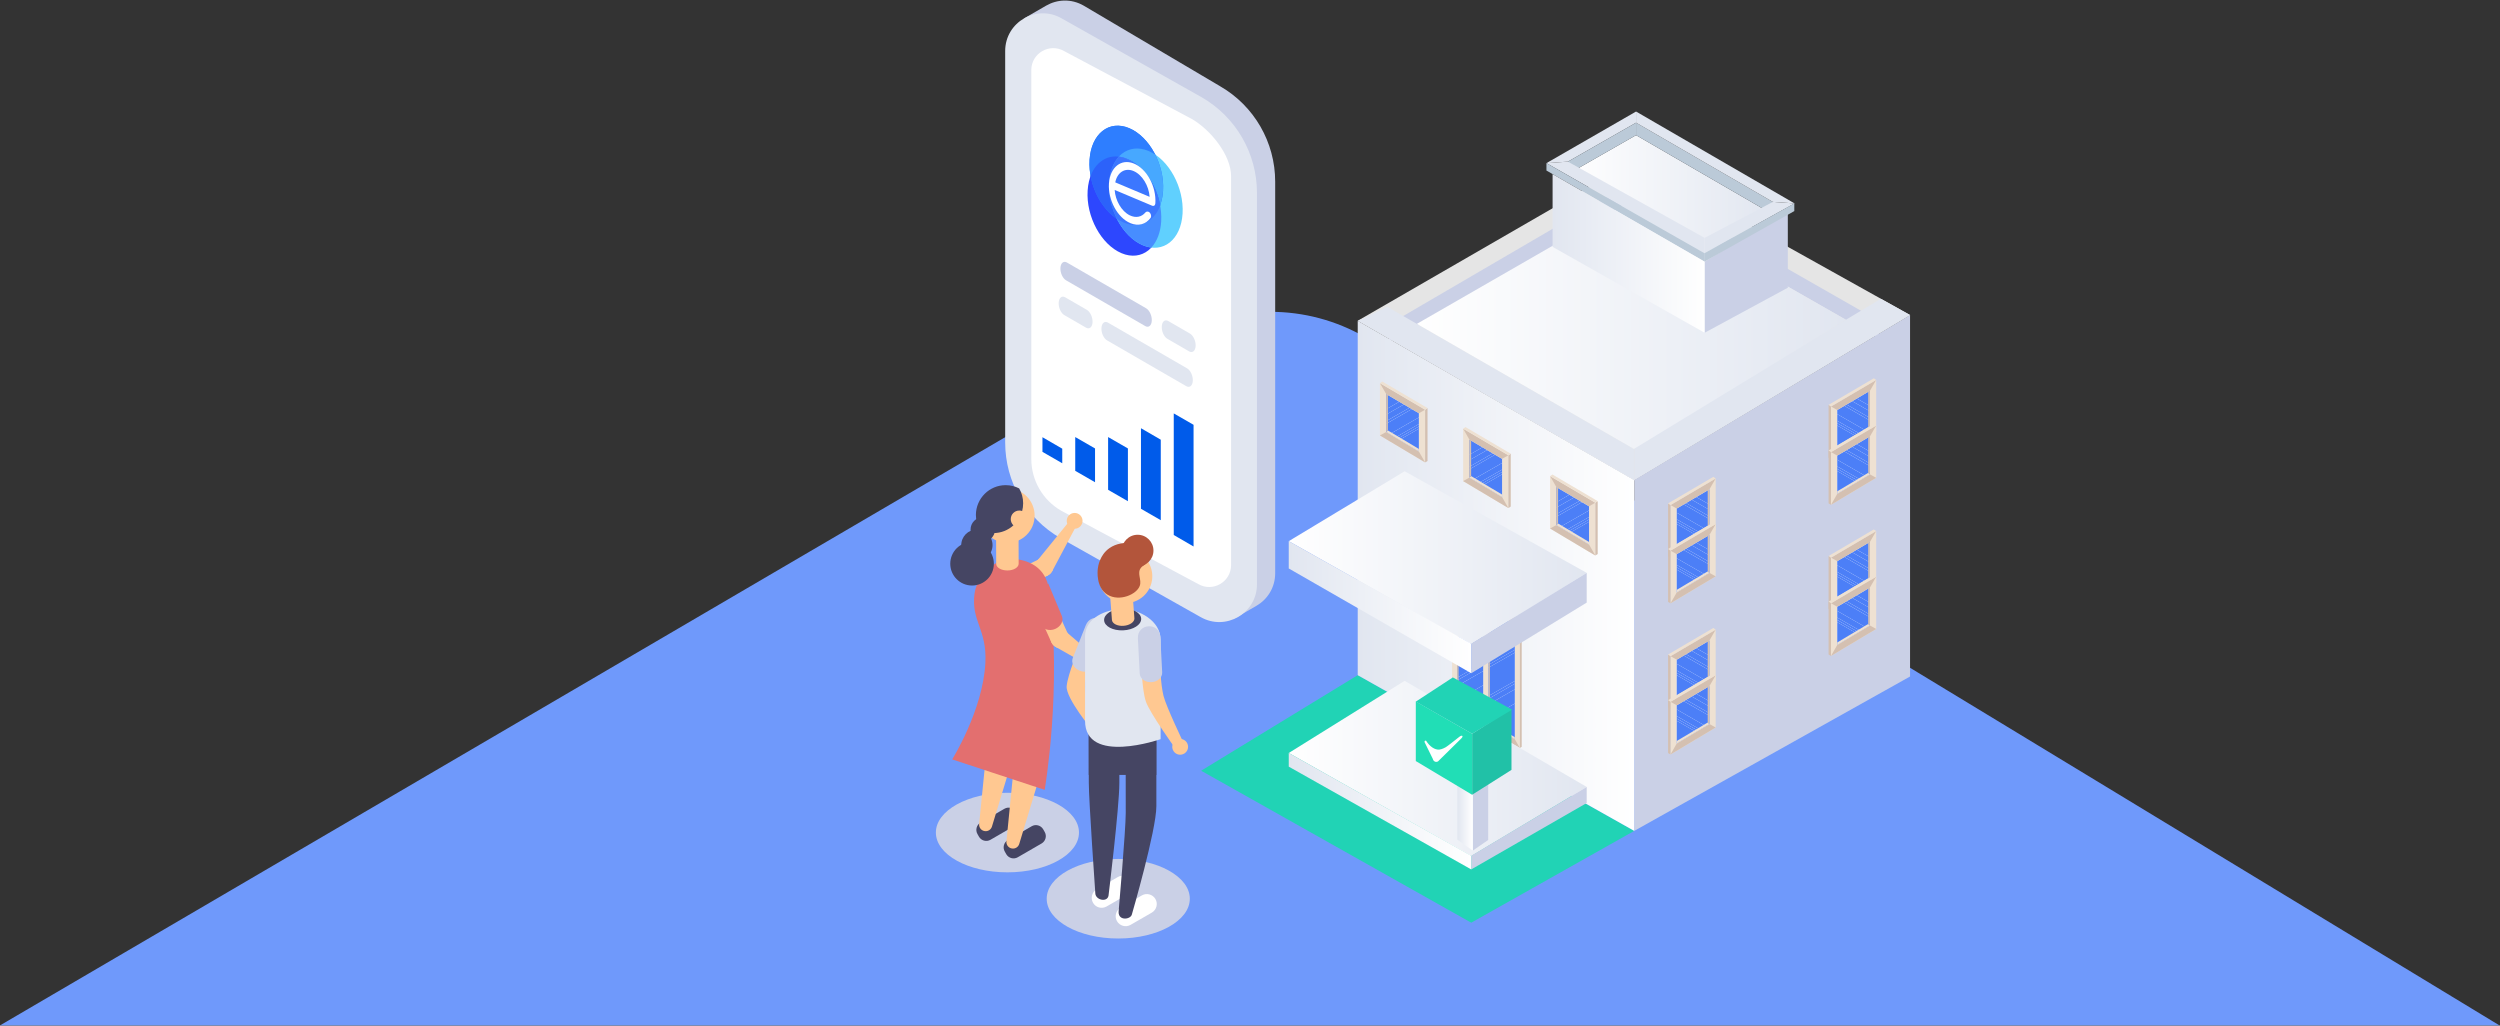 <?xml version="1.0" encoding="UTF-8"?>
<svg width="3164px" height="1298px" viewBox="0 0 3164 1298" version="1.1" xmlns="http://www.w3.org/2000/svg" xmlns:xlink="http://www.w3.org/1999/xlink">
    <rect x="0" y="0" width="3164" height="1298" fill="#333333" stroke="none"/>
    <!-- Generator: Sketch 51.3 (57544) - http://www.bohemiancoding.com/sketch -->
    <title>homepage-closing</title>
    <desc>Created with Sketch.</desc>
    <defs>
        <linearGradient x1="0.005%" y1="49.998%" x2="99.991%" y2="49.998%" id="linearGradient-1">
            <stop stop-color="#E1E6F0" offset="0%"></stop>
            <stop stop-color="#FFFFFF" offset="100%"></stop>
        </linearGradient>
        <linearGradient x1="0.003%" y1="49.996%" x2="99.995%" y2="49.996%" id="linearGradient-2">
            <stop stop-color="#FFFFFF" offset="6.3e-05%"></stop>
            <stop stop-color="#E1E6F0" offset="100%"></stop>
        </linearGradient>
        <linearGradient x1="-0.002%" y1="49.99%" x2="100.003%" y2="49.99%" id="linearGradient-3">
            <stop stop-color="#FFFFFF" offset="6.3e-05%"></stop>
            <stop stop-color="#E1E6F0" offset="100%"></stop>
        </linearGradient>
        <linearGradient x1="-0.004%" y1="49.988%" x2="99.978%" y2="49.988%" id="linearGradient-4">
            <stop stop-color="#E1E6F0" offset="0%"></stop>
            <stop stop-color="#FFFFFF" offset="100%"></stop>
        </linearGradient>
        <linearGradient x1="-0.002%" y1="49.998%" x2="100.003%" y2="49.998%" id="linearGradient-5">
            <stop stop-color="#FFFFFF" offset="6.3e-05%"></stop>
            <stop stop-color="#E1E6F0" offset="100%"></stop>
        </linearGradient>
        <linearGradient x1="-0.004%" y1="50.006%" x2="99.978%" y2="50.006%" id="linearGradient-6">
            <stop stop-color="#E1E6F0" offset="0%"></stop>
            <stop stop-color="#FFFFFF" offset="100%"></stop>
        </linearGradient>
        <linearGradient x1="-0.004%" y1="50.004%" x2="99.997%" y2="50.004%" id="linearGradient-7">
            <stop stop-color="#FFFFFF" offset="6.3e-05%"></stop>
            <stop stop-color="#E1E6F0" offset="100%"></stop>
        </linearGradient>
        <linearGradient x1="0.007%" y1="49.994%" x2="100.019%" y2="49.994%" id="linearGradient-8">
            <stop stop-color="#E1E6F0" offset="0%"></stop>
            <stop stop-color="#FFFFFF" offset="100%"></stop>
        </linearGradient>
        <linearGradient x1="0%" y1="50.021%" x2="100.11%" y2="50.021%" id="linearGradient-9">
            <stop stop-color="#E1E6F0" offset="0%"></stop>
            <stop stop-color="#FFFFFF" offset="100%"></stop>
        </linearGradient>
    </defs>
    <g id="Assets" stroke="none" stroke-width="1" fill="none" fill-rule="evenodd">
        <g id="Artboard" transform="translate(-1, 0)" fill-rule="nonzero">
            <g id="homepage-closing">
                <g>
                    <g id="Group">
                        <path d="M3164.27,1297.721 L1728.707,426.718 C1654.677,383.952 1563.481,383.952 1489.451,426.718 L0.996,1297.766 L3164.27,1297.721 Z" id="Shape" fill="#6F99FB"></path>
                        <g transform="translate(1272.626, 0)" id="Shape">
                            <g>
                                <path d="M323.606,160.217 C311.601,139.36 294.12,121.558 272.532,109.129 L99.936,7.163 C84.034,-2.001 66.238,-0.843 52.337,7.163 L24.431,23.279 L290.54,179.283 L290.54,782.861 L318.446,766.745 C332.346,758.739 342.245,743.781 342.245,725.453 L342.245,229.95 C342.245,204.985 335.611,181.074 323.606,160.217 Z" fill="#CAD0E6"></path>
                                <path d="M72.029,23.279 L249.47,123.244 C292.646,148.209 319.183,194.241 319.183,244.065 L319.183,739.568 C319.183,776.225 279.483,799.188 247.68,780.86 L70.239,680.895 C27.064,655.931 0.527,609.899 0.527,560.074 L0.527,64.571 C0.527,27.914 40.227,4.951 72.029,23.279 Z" fill="#E1E6F0"></path>
                                <path d="M75.189,64.677 L236.834,150.631 C260.211,164.114 286.433,196.031 286.433,222.997 L286.433,715.13 C286.433,736.513 263.265,749.891 244.837,739.147 L71.398,646.345 C48.02,632.862 33.593,607.897 33.593,580.826 L33.593,88.693 C33.593,67.31 56.76,54.038 75.189,64.677 Z" fill="#FFFFFF"></path>
                            </g>
                            <g transform="translate(47.388, 330.757)">
                                <g transform="translate(0, 191.713)" fill="#005BEA">
                                    <polygon points="166.489 154.634 166.489 0.737 191.552 15.168 191.552 169.17"></polygon>
                                    <polygon points="124.998 121.453 124.998 19.487 150.061 34.024 150.061 135.884"></polygon>
                                    <polygon points="83.402 97.436 83.402 30.653 108.465 45.084 108.465 111.867"></polygon>
                                    <polygon points="41.807 73.42 41.807 30.653 66.869 45.084 66.869 87.851"></polygon>
                                    <polygon points="0.316 49.403 0.316 30.864 25.379 45.4 25.379 63.834"></polygon>
                                </g>
                                <path d="M23.062,8.322 C23.378,2.107 27.064,-0.948 31.276,1.475 L131.527,59.41 C135.74,61.833 139.004,68.89 138.688,75.105 C138.372,81.32 134.687,84.375 130.474,81.952 L30.223,24.017 C25.905,21.594 22.746,14.536 23.062,8.322 Z" fill="#CAD0E6"></path>
                                <path d="M74.978,84.375 C75.294,78.16 78.98,75.105 83.192,77.528 L183.443,135.463 C187.656,137.886 190.92,144.943 190.604,151.158 C190.288,157.373 186.602,160.428 182.39,158.005 L82.139,100.07 C77.821,97.647 74.662,90.589 74.978,84.375 Z" fill="#E1E6F0"></path>
                                <path d="M151.325,82.373 C151.641,76.158 155.327,73.104 159.539,75.526 L187.024,91.432 C191.236,93.855 194.5,100.912 194.185,107.127 C193.869,113.342 190.183,116.397 185.971,113.974 L158.486,98.068 C154.168,95.646 151.009,88.588 151.325,82.373 Z" fill="#E1E6F0"></path>
                                <path d="M20.851,52.352 C21.167,46.137 24.852,43.083 29.064,45.505 L56.549,61.411 C60.762,63.834 64.026,70.891 63.71,77.106 C63.394,83.321 59.709,86.376 55.496,83.953 L28.011,68.047 C23.694,65.625 20.535,58.567 20.851,52.352 Z" fill="#E1E6F0"></path>
                            </g>
                        </g>
                        <g transform="translate(1185.222, 613.059)">
                            <ellipse id="Oval" fill="#CAD0E6" cx="90.774" cy="440.623" rx="90.563" ry="50.351"></ellipse>
                            <g transform="translate(93.722, 88.483)" fill="#FFC891">
                                <rect id="Rectangle-path" transform="translate(24.63, 25.295) rotate(64.042) translate(-24.63, -25.295) " x="12.889" y="4.544" width="23.483" height="41.502"></rect>
                                <ellipse id="Oval" transform="translate(43.17, 16.065) rotate(-25.958) translate(-43.17, -16.065) " cx="43.17" cy="16.065" rx="11.689" ry="11.692"></ellipse>
                            </g>
                            <g transform="translate(120.049, 35.814)" fill="#FFC891">
                                <polygon id="Shape" points="7.793 61.517 27.274 74.262 61.499 9.796 53.917 4.845"></polygon>
                                <ellipse id="Oval" transform="translate(16.853, 68.861) rotate(-56.928) translate(-16.853, -68.861) " cx="16.853" cy="68.861" rx="11.689" ry="11.693"></ellipse>
                                <ellipse id="Oval" transform="translate(55.794, 10.305) rotate(-1.579) translate(-55.794, -10.305) " cx="55.794" cy="10.305" rx="10.004" ry="10.007"></ellipse>
                            </g>
                            <rect id="Rectangle-path" fill="#454563" transform="translate(103.367, 264.888) rotate(-180) translate(-103.367, -264.888) " x="68.668" y="225.44" width="69.397" height="78.897"></rect>
                            <path d="M67.185,119.452 L108.255,102.176 C114.152,99.648 121.418,103.546 124.472,110.814 C127.526,118.082 125.209,125.983 119.312,128.405 L78.242,145.68 L67.185,119.452 Z" id="Shape" fill="#00067D"></path>
                            <g transform="translate(50.547, 213.833)">
                                <path d="M18.744,235.954 L48.967,218.468 C54.022,215.519 55.812,208.988 52.864,203.932 L50.968,200.561 C48.02,195.505 41.491,193.714 36.436,196.663 L6.213,214.149 C1.158,217.099 -0.632,223.629 2.317,228.686 L4.212,232.056 C7.161,237.113 13.69,238.903 18.744,235.954 Z" id="Shape" fill="#454563"></path>
                                <g transform="translate(14.743, 0)" fill="#FFC891">
                                    <rect id="Rectangle-path" transform="translate(20.205, 52.74) rotate(-180) translate(-20.205, -52.74) " x="0.828" y="0.335" width="38.753" height="104.81"></rect>
                                    <ellipse id="Oval" cx="20.219" cy="105.126" rx="19.376" ry="19.382"></ellipse>
                                </g>
                                <g transform="translate(4.212, 82.163)" fill="#FFC891">
                                    <path d="M49.389,28.441 L11.478,21.173 L0.211,133.777 C-0.211,138.096 2.738,141.994 6.95,142.731 C11.162,143.574 15.164,141.046 16.428,137.043 L49.389,28.441 Z" id="Shape"></path>
                                    <ellipse id="Oval" transform="translate(30.784, 22.976) rotate(-79.199) translate(-30.784, -22.976) " cx="30.784" cy="22.976" rx="19.377" ry="19.382"></ellipse>
                                </g>
                            </g>
                            <g transform="translate(85.298, 235.954)">
                                <path d="M18.534,235.954 L48.757,218.468 C53.811,215.519 55.602,208.988 52.653,203.932 L50.758,200.561 C47.809,195.505 41.28,193.714 36.225,196.663 L6.002,214.149 C0.948,217.099 -0.842,223.629 2.106,228.686 L4.002,232.056 C6.95,237.113 13.479,238.903 18.534,235.954 Z" id="Shape" fill="#454563"></path>
                                <g transform="translate(14.743, 0)" fill="#FFC891">
                                    <rect id="Rectangle-path" transform="translate(19.981, 52.648) rotate(-180) translate(-19.981, -52.648) " x="0.604" y="0.244" width="38.753" height="104.81"></rect>
                                    <ellipse id="Oval" cx="20.008" cy="105.021" rx="19.376" ry="19.382"></ellipse>
                                </g>
                                <g transform="translate(4.159, 82.163)" fill="#FFC891">
                                    <path d="M49.126,28.336 L11.216,21.067 L0.053,133.672 C-0.368,137.991 2.58,141.888 6.793,142.626 C11.005,143.468 15.007,140.94 16.27,136.938 L49.126,28.336 Z" id="Shape"></path>
                                    <ellipse id="Oval" transform="translate(30.562, 22.909) rotate(-79.199) translate(-30.562, -22.909) " cx="30.562" cy="22.909" rx="19.377" ry="19.382"></ellipse>
                                </g>
                            </g>
                            <ellipse id="Oval" fill="#FFC891" cx="90.774" cy="39.501" rx="34.435" ry="34.445"></ellipse>
                            <path d="M143.427,133.145 C139.425,104.178 115.837,94.382 95.197,94.382 C74.557,94.382 52.337,115.028 49.178,138.096 C44.439,172.857 65.079,183.075 62.868,225.842 C59.814,285.778 20.851,348.032 20.851,348.032 L137.951,386.585 C137.951,386.48 160.381,256.073 143.427,133.145 Z" id="Shape" fill="#E36F6F"></path>
                            <path d="M104.885,67.837 L104.99,100.386 C104.99,105.021 98.672,108.918 90.774,108.918 C82.876,108.918 76.558,105.231 76.558,100.491 L76.452,67.942 L104.885,67.837 Z" id="Shape" fill="#FFC891"></path>
                            <g transform="translate(128.474, 151.685)" fill="#FFC891">
                                <rect id="Rectangle-path" transform="translate(20.127, 24.57) rotate(155.626) translate(-20.127, -24.57) " x="8.385" y="3.818" width="23.484" height="41.504"></rect>
                                <ellipse id="Oval" transform="translate(28.752, 43.544) rotate(-24.374) translate(-28.752, -43.544) " cx="28.752" cy="43.544" rx="11.689" ry="11.693"></ellipse>
                            </g>
                            <g transform="translate(140.057, 178.019)" fill="#FFC891">
                                <polygon id="Shape" points="24.747 8.216 11.478 27.493 74.873 63.413 80.033 55.934"></polygon>
                                <ellipse id="Oval" transform="translate(17.113, 17.209) rotate(-55.347) translate(-17.113, -17.209) " cx="17.113" cy="17.209" rx="11.689" ry="11.692"></ellipse>
                                <ellipse id="Oval" cx="74.451" cy="57.724" rx="10.004" ry="10.007"></ellipse>
                            </g>
                            <path d="M142.585,125.667 L159.749,166.748 C162.171,172.647 158.38,179.915 151.114,182.97 C143.848,186.024 135.95,183.602 133.528,177.703 L116.363,136.622 L142.585,125.667 Z" id="Shape" fill="#E36F6F"></path>
                            <g transform="translate(17.902, 0)" fill="#454563">
                                <path d="M70.66,0.948 C76.768,0.948 82.56,2.423 87.72,5.056 C90.985,10.639 92.775,17.065 92.775,23.911 C92.775,27.282 92.353,30.548 91.511,33.708 C90.353,33.286 89.194,33.076 87.931,33.076 C81.928,33.076 77.084,37.921 77.084,43.925 C77.084,46.98 78.348,49.824 80.454,51.826 C73.714,57.935 64.869,61.622 55.075,61.622 C48.967,61.622 43.176,60.147 38.016,57.514 C34.751,51.931 32.961,45.505 32.961,38.659 C33.066,17.802 49.915,0.948 70.66,0.948 Z" id="Shape"></path>
                                <ellipse id="Oval" cx="41.701" cy="57.092" rx="15.48" ry="15.484"></ellipse>
                                <ellipse id="Oval" cx="34.224" cy="76.896" rx="19.798" ry="19.803"></ellipse>
                                <ellipse id="Oval" cx="28.117" cy="100.386" rx="27.59" ry="27.598"></ellipse>
                            </g>
                        </g>
                    </g>
                    <g id="Group" transform="translate(1325.279, 676.261)">
                        <g transform="translate(0, 13.694)">
                            <g transform="translate(25.273, 91.643)">
                                <ellipse id="Oval" fill="#FFC891" transform="translate(40.672, 141.343) rotate(-69.249) translate(-40.672, -141.343) " cx="40.672" cy="141.343" rx="10.004" ry="10.007"></ellipse>
                                <path d="M16.322,37.5 C16.322,37.5 1.896,71.208 0.421,86.692 C-1.053,102.071 33.593,143.468 33.593,143.468 L43.491,135.357 C43.491,135.357 25.273,106.179 23.694,89.536 C22.325,75.105 37.805,46.137 37.805,46.137 L16.322,37.5 Z" id="Shape" fill="#FFC891"></path>
                                <path d="M50.968,20.33 L34.54,61.727 C32.224,67.731 24.326,70.154 17.06,67.31 C9.793,64.466 5.792,57.198 8.109,51.299 L24.536,9.902 C31.697,-8.322 58.445,2.001 50.968,20.33 Z" id="Shape" fill="#CAD0E6"></path>
                            </g>
                            <ellipse id="Oval" fill="#CAD0E6" cx="90.985" cy="447.47" rx="90.563" ry="50.351"></ellipse>
                            <path d="M106.57,480.545 L133.423,465.061 C139.425,461.585 141.531,453.895 138.056,447.891 C134.581,441.887 126.894,439.78 120.891,443.256 L94.038,458.741 C88.036,462.217 85.93,469.906 89.405,475.911 C92.88,481.915 100.567,484.021 106.57,480.545 Z" id="Shape" fill="#FFFFFF"></path>
                            <path d="M76.242,457.266 L103.095,441.781 C109.097,438.305 111.203,430.616 107.728,424.612 C104.253,418.607 96.566,416.501 90.563,419.977 L63.71,435.461 C57.708,438.937 55.602,446.627 59.077,452.631 C62.552,458.741 70.239,460.742 76.242,457.266 Z" id="Shape" fill="#FFFFFF"></path>
                            <g transform="translate(52.653, 211.726)" fill="#454563">
                                <rect id="Rectangle-path" transform="translate(43.761, 39.615) rotate(-180) translate(-43.761, -39.615) " x="1.007" y="0.166" width="85.509" height="78.897"></rect>
                                <path d="M47.704,24.122 C47.704,24.122 47.809,105.231 47.809,127.141 C47.809,149.051 38.753,252.492 38.753,252.492 C38.647,264.079 53.706,262.077 55.496,255.862 C55.496,255.862 86.562,149.157 86.562,118.609 C86.562,88.061 86.562,24.122 86.562,24.122 L47.704,24.122 Z" id="Shape"></path>
                                <path d="M0.948,24.122 C0.948,24.122 1.053,67.205 1.053,89.115 C1.053,111.025 9.267,228.475 9.267,228.475 C9.267,237.534 24.431,240.799 26.011,231.846 C26.011,231.846 39.7,120.084 39.7,89.536 C39.7,58.988 39.7,24.122 39.7,24.122 L0.948,24.122 Z" id="Shape"></path>
                            </g>
                            <ellipse id="Oval" fill="#FFC891" transform="translate(100.062, 39.352) rotate(-81.692) translate(-100.062, -39.352) " cx="100.062" cy="39.352" rx="34.014" ry="34.024"></ellipse>
                            <path d="M144.585,245.539 C144.585,245.539 144.585,143.784 144.585,119.662 C144.585,95.54 116.995,80.898 96.355,80.898 C75.715,80.898 48.967,92.064 48.967,115.344 C48.967,138.623 48.967,165.8 48.967,222.26 C48.967,278.721 144.585,245.539 144.585,245.539 Z" id="Shape" fill="#E1E6F0"></path>
                            <ellipse id="Oval" fill="#454563" transform="translate(96.54, 94.032) rotate(-2.388) translate(-96.54, -94.032) " cx="96.54" cy="94.032" rx="23.483" ry="13.799"></ellipse>
                            <path d="M108.992,60.042 L111.414,92.485 C111.73,97.12 105.727,101.439 97.829,102.071 C90.037,102.703 83.402,99.332 82.981,94.698 L80.559,62.254 L108.992,60.042 Z" id="Shape" fill="#FFC891"></path>
                            <g transform="translate(115.784, 102.176)">
                                <ellipse id="Oval" fill="#FFC891" transform="translate(53.555, 153.043) rotate(-57.235) translate(-53.555, -153.043) " cx="53.555" cy="153.043" rx="10.004" ry="10.007"></ellipse>
                                <path d="M4.16,44.452 C4.16,44.452 5.108,81.109 10.162,95.751 C15.217,110.393 46.282,153.475 46.282,153.475 L57.656,147.577 C57.656,147.577 36.068,102.703 32.487,88.588 C28.907,74.473 27.327,43.293 27.327,43.293 L4.16,44.452 Z" id="Shape" fill="#FFC891"></path>
                                <path d="M28.486,14.431 L30.802,58.883 C31.118,65.309 25.011,70.786 17.218,71.208 C9.32,71.629 2.791,66.783 2.37,60.358 L0.053,15.906 C-0.895,-3.581 27.643,-5.267 28.486,14.431 Z" id="Shape" fill="#CAD0E6"></path>
                            </g>
                        </g>
                        <path d="M119.628,42.451 C114.362,49.192 120.891,57.303 118.259,64.993 C114.573,75.948 92.564,85.639 77.4,76.369 C62.657,67.415 64.763,46.453 65.079,43.609 C65.395,40.66 67.396,26.123 79.927,17.381 C96.566,5.794 122.471,11.166 127.526,22.121 C129,25.386 129.527,31.074 127.105,35.393 C124.998,39.396 122.155,39.185 119.628,42.451 Z" id="Shape" fill="#B3553B"></path>
                        <ellipse id="Oval" fill="#B3553B" cx="115.521" cy="20.541" rx="20.008" ry="20.014"></ellipse>
                    </g>
                    <g id="Group" transform="translate(1521.148, 141.151)">
                        <polygon id="Shape" fill="#21D3B5" points="198.186 713.339 0 834.265 341.824 1026.61 548.119 910.424"></polygon>
                        <g transform="translate(197.976, 62.149)" id="Shape">
                            <polygon fill="#E5E5E5" points="0.211 202.668 350.143 0.632 699.233 195.399 350.143 404.808"></polygon>
                            <polygon fill="#CAD0E6" points="350.143 48.349 350.143 26.018 659.322 202.668 659.322 224.999"></polygon>
                            <polygon fill="#CAD0E6" points="350.143 26.018 350.143 48.349 39.7 229.528 39.7 207.197"></polygon>
                            <polygon fill="#CAD0E6" points="350.143 848.275 699.233 652.876 699.233 195.399 350.143 404.176"></polygon>
                            <polygon fill="url(#linearGradient-1)" points="0.211 202.668 0.211 651.191 350.143 848.275 350.143 404.176"></polygon>
                            <polygon fill="#E1E6F0" points="699.233 195.399 350.143 404.176 350.143 361.936 662.27 174.859"></polygon>
                            <polygon fill="#E1E6F0" points="0.632 202.668 349.722 404.176 349.722 364.886 37.489 184.971"></polygon>
                            <polygon fill="url(#linearGradient-2)" points="350.143 48.349 618.042 201.403 349.722 364.886 75.083 206.565"></polygon>
                        </g>
                        <g transform="translate(590.768, 337.077)" id="Shape">
                            <g>
                                <g transform="translate(203.241, 0)">
                                    <g>
                                        <polygon fill="#EEE1D2" points="60.34 68.785 60.34 2.633 3.159 36.236 3.159 102.914"></polygon>
                                        <polygon fill="#FFFFFF" points="20.008 35.393 22.851 33.708 30.012 29.494 35.804 26.123 52.442 16.327 52.442 35.604 52.442 42.345 52.442 50.667 52.442 54.038 52.442 64.361 47.914 67.099 40.753 71.313 38.121 72.893 35.699 74.368 11.057 89.115 11.057 60.253 11.057 57.408 11.057 54.354 11.057 45.927 11.057 40.66"></polygon>
                                        <g transform="translate(10.531, 15.8)" fill="#4C7FF7">
                                            <polygon points="12.321 17.907 41.912 34.866 41.912 38.237 9.478 19.593"></polygon>
                                            <polygon points="19.482 13.694 41.912 26.545 41.912 34.866 12.321 17.907"></polygon>
                                            <polygon points="25.273 10.323 41.912 19.803 41.912 26.545 19.482 13.694"></polygon>
                                            <polygon points="41.912 0.527 41.912 19.803 25.273 10.323"></polygon>
                                            <polygon points="0.527 30.126 37.384 51.299 30.223 55.512 0.527 38.553"></polygon>
                                            <polygon points="0.527 24.859 9.478 19.593 41.912 38.237 41.912 48.56 37.384 51.299 0.527 30.126"></polygon>
                                            <polygon points="0.527 44.452 25.168 58.567 0.527 73.314"></polygon>
                                            <polygon points="0.527 41.608 27.59 57.092 25.168 58.567 0.527 44.452"></polygon>
                                            <polygon points="0.527 38.553 30.223 55.512 27.59 57.092 0.527 41.608"></polygon>
                                        </g>
                                        <polygon fill="#D4C0B1" points="3.159 36.236 11.057 40.66 52.442 16.327 60.34 2.633"></polygon>
                                        <polygon fill="#D4C0B1" points="3.159 102.914 11.057 89.115 52.442 64.361 60.34 68.785"></polygon>
                                        <polygon fill="#EEE1D2" points="52.442 64.361 50.231 62.465 11.057 85.955 11.057 89.115"></polygon>
                                        <polygon fill="#D4C0B1" points="50.231 62.465 50.231 17.591 52.442 16.327 52.442 64.361"></polygon>
                                        <polygon fill="#D4C0B1" points="3.159 102.914 0.105 101.123 0.105 34.129 3.159 36.236"></polygon>
                                        <polygon fill="#EEE1D2" points="60.34 2.633 57.392 0.527 0.105 34.129 3.159 36.236"></polygon>
                                    </g>
                                    <g transform="translate(0, 57.935)">
                                        <polygon fill="#EEE1D2" points="60.34 68.574 60.34 2.423 3.159 36.025 3.159 102.703"></polygon>
                                        <polygon fill="#FFFFFF" points="20.008 35.182 22.851 33.497 30.012 29.284 35.804 25.913 52.442 16.116 52.442 35.393 52.442 42.135 52.442 50.456 52.442 53.827 52.442 64.15 47.914 66.889 40.753 71.102 38.121 72.682 35.699 74.157 11.057 88.904 11.057 60.042 11.057 57.198 11.057 54.143 11.057 45.716 11.057 40.449"></polygon>
                                        <g transform="translate(10.531, 15.8)" fill="#4C7FF7">
                                            <polygon points="12.321 17.697 41.912 34.656 41.912 38.026 9.478 19.382"></polygon>
                                            <polygon points="19.482 13.483 41.912 26.334 41.912 34.656 12.321 17.697"></polygon>
                                            <polygon points="25.273 10.112 41.912 19.593 41.912 26.334 19.482 13.483"></polygon>
                                            <polygon points="41.912 0.316 41.912 19.593 25.273 10.112"></polygon>
                                            <polygon points="0.527 29.916 37.384 51.088 30.223 55.302 0.527 38.343"></polygon>
                                            <polygon points="0.527 24.649 9.478 19.382 41.912 38.026 41.912 48.349 37.384 51.088 0.527 29.916"></polygon>
                                            <polygon points="0.527 44.241 25.168 58.356 0.527 73.104"></polygon>
                                            <polygon points="0.527 41.397 27.59 56.882 25.168 58.356 0.527 44.241"></polygon>
                                            <polygon points="0.527 38.343 30.223 55.302 27.59 56.882 0.527 41.397"></polygon>
                                        </g>
                                        <polygon fill="#D4C0B1" points="3.159 36.025 11.057 40.449 52.442 16.116 60.34 2.423"></polygon>
                                        <polygon fill="#D4C0B1" points="3.159 102.703 11.057 88.904 52.442 64.15 60.34 68.574"></polygon>
                                        <polygon fill="#EEE1D2" points="52.442 64.15 50.231 62.254 11.057 85.639 11.057 88.904"></polygon>
                                        <polygon fill="#D4C0B1" points="50.231 62.254 50.231 17.381 52.442 16.116 52.442 64.15"></polygon>
                                        <polygon fill="#D4C0B1" points="3.159 102.703 0.105 100.912 0.105 33.918 3.159 36.025"></polygon>
                                        <polygon fill="#EEE1D2" points="60.34 2.423 57.392 0.316 0.105 33.918 3.159 36.025"></polygon>
                                    </g>
                                </g>
                                <g transform="translate(0, 124.297)">
                                    <g>
                                        <polygon fill="#EEE1D2" points="60.446 69.206 60.446 3.055 3.264 36.657 3.264 103.335"></polygon>
                                        <polygon fill="#FFFFFF" points="20.008 35.814 22.957 34.129 30.118 29.916 35.909 26.545 52.548 16.749 52.548 36.025 52.548 42.767 52.548 51.088 52.548 54.459 52.548 64.782 48.02 67.521 40.859 71.734 38.226 73.314 35.804 74.789 11.162 89.536 11.162 60.674 11.162 57.83 11.162 54.775 11.162 46.348 11.162 41.081"></polygon>
                                        <g transform="translate(10.531, 15.8)" fill="#4C7FF7">
                                            <polygon points="12.426 18.329 42.017 35.288 42.017 38.659 9.478 20.014"></polygon>
                                            <polygon points="19.587 14.115 42.017 26.966 42.017 35.288 12.426 18.329"></polygon>
                                            <polygon points="25.379 10.744 42.017 20.225 42.017 26.966 19.587 14.115"></polygon>
                                            <polygon points="42.017 0.948 42.017 20.225 25.379 10.744"></polygon>
                                            <polygon points="0.632 30.548 37.489 51.72 30.328 55.934 0.632 38.975"></polygon>
                                            <polygon points="0.632 25.281 9.478 20.014 42.017 38.659 42.017 48.981 37.489 51.72 0.632 30.548"></polygon>
                                            <polygon points="0.632 44.873 25.273 58.988 0.632 73.736"></polygon>
                                            <polygon points="0.632 42.029 27.696 57.514 25.273 58.988 0.632 44.873"></polygon>
                                            <polygon points="0.632 38.975 30.328 55.934 27.696 57.514 0.632 42.029"></polygon>
                                        </g>
                                        <polygon fill="#D4C0B1" points="3.264 36.657 11.162 41.081 52.548 16.749 60.446 3.055"></polygon>
                                        <polygon fill="#D4C0B1" points="3.264 103.335 11.162 89.536 52.548 64.782 60.446 69.206"></polygon>
                                        <polygon fill="#EEE1D2" points="52.548 64.782 50.336 62.886 11.162 86.376 11.162 89.536"></polygon>
                                        <polygon fill="#D4C0B1" points="50.336 62.886 50.336 18.013 52.548 16.749 52.548 64.782"></polygon>
                                        <polygon fill="#D4C0B1" points="3.264 103.335 0.211 101.544 0.211 34.55 3.264 36.657"></polygon>
                                        <polygon fill="#EEE1D2" points="60.446 3.055 57.497 0.948 0.211 34.55 3.264 36.657"></polygon>
                                    </g>
                                    <g transform="translate(0, 57.935)">
                                        <polygon fill="#EEE1D2" points="60.446 68.995 60.446 2.844 3.264 36.446 3.264 103.124"></polygon>
                                        <polygon fill="#FFFFFF" points="20.008 35.604 22.957 33.918 30.118 29.705 35.909 26.334 52.548 16.538 52.548 35.814 52.548 42.556 52.548 50.878 52.548 54.248 52.548 64.571 48.02 67.31 40.859 71.524 38.226 73.104 35.804 74.578 11.162 89.325 11.162 60.463 11.162 57.619 11.162 54.564 11.162 46.137 11.162 40.871"></polygon>
                                        <g transform="translate(10.531, 15.8)" fill="#4C7FF7">
                                            <polygon points="12.426 18.118 42.017 35.077 42.017 38.448 9.478 19.803"></polygon>
                                            <polygon points="19.587 13.904 42.017 26.755 42.017 35.077 12.426 18.118"></polygon>
                                            <polygon points="25.379 10.534 42.017 20.014 42.017 26.755 19.587 13.904"></polygon>
                                            <polygon points="42.017 0.737 42.017 20.014 25.379 10.534"></polygon>
                                            <polygon points="0.632 30.337 37.489 51.51 30.328 55.723 0.632 38.764"></polygon>
                                            <polygon points="0.632 25.07 9.478 19.803 42.017 38.448 42.017 48.771 37.489 51.51 0.632 30.337"></polygon>
                                            <polygon points="0.632 44.663 25.273 58.778 0.632 73.525"></polygon>
                                            <polygon points="0.632 41.819 27.696 57.303 25.273 58.778 0.632 44.663"></polygon>
                                            <polygon points="0.632 38.764 30.328 55.723 27.696 57.303 0.632 41.819"></polygon>
                                        </g>
                                        <polygon fill="#D4C0B1" points="3.264 36.446 11.162 40.871 52.548 16.538 60.446 2.844"></polygon>
                                        <polygon fill="#D4C0B1" points="3.264 103.124 11.162 89.325 52.548 64.571 60.446 68.995"></polygon>
                                        <polygon fill="#EEE1D2" points="52.548 64.571 50.336 62.675 11.162 86.06 11.162 89.325"></polygon>
                                        <polygon fill="#D4C0B1" points="50.336 62.675 50.336 17.802 52.548 16.538 52.548 64.571"></polygon>
                                        <polygon fill="#D4C0B1" points="3.264 103.124 0.211 101.334 0.211 34.34 3.264 36.446"></polygon>
                                        <polygon fill="#EEE1D2" points="60.446 2.844 57.497 0.737 0.211 34.34 3.264 36.446"></polygon>
                                    </g>
                                </g>
                            </g>
                            <g transform="translate(0, 191.713)">
                                <g transform="translate(203.241, 0)">
                                    <g>
                                        <polygon fill="#EEE1D2" points="60.34 68.363 60.34 2.212 3.159 35.814 3.159 102.492"></polygon>
                                        <polygon fill="#FFFFFF" points="20.008 34.972 22.851 33.286 30.012 29.073 35.804 25.702 52.442 15.906 52.442 35.182 52.442 41.924 52.442 50.246 52.442 53.616 52.442 63.939 47.914 66.678 40.753 70.891 38.121 72.472 35.699 73.946 11.057 88.693 11.057 59.831 11.057 56.987 11.057 53.932 11.057 45.505 11.057 40.239"></polygon>
                                        <g transform="translate(10.531, 15.8)" fill="#4C7FF7">
                                            <polygon points="12.321 17.486 41.912 34.445 41.912 37.816 9.478 19.171"></polygon>
                                            <polygon points="19.482 13.272 41.912 26.123 41.912 34.445 12.321 17.486"></polygon>
                                            <polygon points="25.273 9.902 41.912 19.382 41.912 26.123 19.482 13.272"></polygon>
                                            <polygon points="41.912 0.105 41.912 19.382 25.273 9.902"></polygon>
                                            <polygon points="0.527 29.705 37.384 50.878 30.223 55.091 0.527 38.132"></polygon>
                                            <polygon points="0.527 24.438 9.478 19.171 41.912 37.816 41.912 48.139 37.384 50.878 0.527 29.705"></polygon>
                                            <polygon points="0.527 44.031 25.168 58.146 0.527 72.893"></polygon>
                                            <polygon points="0.527 41.187 27.59 56.671 25.168 58.146 0.527 44.031"></polygon>
                                            <polygon points="0.527 38.132 30.223 55.091 27.59 56.671 0.527 41.187"></polygon>
                                        </g>
                                        <polygon fill="#D4C0B1" points="3.159 35.814 11.057 40.239 52.442 15.906 60.34 2.212"></polygon>
                                        <polygon fill="#D4C0B1" points="3.159 102.492 11.057 88.693 52.442 63.939 60.34 68.363"></polygon>
                                        <polygon fill="#EEE1D2" points="52.442 63.939 50.231 62.043 11.057 85.428 11.057 88.693"></polygon>
                                        <polygon fill="#D4C0B1" points="50.231 62.043 50.231 17.17 52.442 15.906 52.442 63.939"></polygon>
                                        <polygon fill="#D4C0B1" points="3.159 102.492 0.105 100.702 0.105 33.708 3.159 35.814"></polygon>
                                        <polygon fill="#EEE1D2" points="60.34 2.212 57.392 0.105 0.105 33.708 3.159 35.814"></polygon>
                                    </g>
                                    <g transform="translate(0, 56.882)">
                                        <polygon fill="#EEE1D2" points="60.34 69.206 60.34 3.055 3.159 36.657 3.159 103.335"></polygon>
                                        <polygon fill="#FFFFFF" points="20.008 35.814 22.851 34.129 30.012 29.916 35.804 26.545 52.442 16.749 52.442 36.025 52.442 42.767 52.442 51.088 52.442 54.459 52.442 64.782 47.914 67.521 40.753 71.734 38.121 73.314 35.699 74.789 11.057 89.431 11.057 60.674 11.057 57.83 11.057 54.775 11.057 46.348 11.057 41.081"></polygon>
                                        <g transform="translate(10.531, 15.8)" fill="#4C7FF7">
                                            <polygon points="12.321 18.329 41.912 35.288 41.912 38.659 9.478 20.014"></polygon>
                                            <polygon points="19.482 14.115 41.912 26.966 41.912 35.288 12.321 18.329"></polygon>
                                            <polygon points="25.273 10.744 41.912 20.225 41.912 26.966 19.482 14.115"></polygon>
                                            <polygon points="41.912 0.948 41.912 20.225 25.273 10.744"></polygon>
                                            <polygon points="0.527 30.548 37.384 51.72 30.223 55.934 0.527 38.975"></polygon>
                                            <polygon points="0.527 25.281 9.478 20.014 41.912 38.659 41.912 48.981 37.384 51.72 0.527 30.548"></polygon>
                                            <polygon points="0.527 44.873 25.168 58.988 0.527 73.63"></polygon>
                                            <polygon points="0.527 42.029 27.59 57.514 25.168 58.988 0.527 44.873"></polygon>
                                            <polygon points="0.527 38.975 30.223 55.934 27.59 57.514 0.527 42.029"></polygon>
                                        </g>
                                        <polygon fill="#D4C0B1" points="3.159 36.657 11.057 41.081 52.442 16.749 60.34 3.055"></polygon>
                                        <polygon fill="#D4C0B1" points="3.159 103.335 11.057 89.431 52.442 64.782 60.34 69.206"></polygon>
                                        <polygon fill="#EEE1D2" points="52.442 64.782 50.231 62.886 11.057 86.271 11.057 89.431"></polygon>
                                        <polygon fill="#D4C0B1" points="50.231 62.886 50.231 18.013 52.442 16.749 52.442 64.782"></polygon>
                                        <polygon fill="#D4C0B1" points="3.159 103.335 0.105 101.544 0.105 34.55 3.159 36.657"></polygon>
                                        <polygon fill="#EEE1D2" points="60.34 3.055 57.392 0.948 0.105 34.55 3.159 36.657"></polygon>
                                    </g>
                                </g>
                                <g transform="translate(0, 124.297)">
                                    <g>
                                        <polygon fill="#EEE1D2" points="60.446 68.785 60.446 2.633 3.264 36.236 3.264 102.914"></polygon>
                                        <polygon fill="#FFFFFF" points="20.008 35.393 22.957 33.708 30.118 29.494 35.909 26.123 52.548 16.327 52.548 35.604 52.548 42.345 52.548 50.667 52.548 54.038 52.548 64.361 48.02 67.099 40.859 71.313 38.226 72.893 35.804 74.368 11.162 89.115 11.162 60.253 11.162 57.408 11.162 54.354 11.162 45.927 11.162 40.66"></polygon>
                                        <g transform="translate(10.531, 15.8)" fill="#4C7FF7">
                                            <polygon points="12.426 17.907 42.017 34.866 42.017 38.237 9.478 19.593"></polygon>
                                            <polygon points="19.587 13.694 42.017 26.545 42.017 34.866 12.426 17.907"></polygon>
                                            <polygon points="25.379 10.323 42.017 19.803 42.017 26.545 19.587 13.694"></polygon>
                                            <polygon points="42.017 0.527 42.017 19.803 25.379 10.323"></polygon>
                                            <polygon points="0.632 30.126 37.489 51.299 30.328 55.512 0.632 38.553"></polygon>
                                            <polygon points="0.632 24.859 9.478 19.593 42.017 38.237 42.017 48.56 37.489 51.299 0.632 30.126"></polygon>
                                            <polygon points="0.632 44.452 25.273 58.567 0.632 73.314"></polygon>
                                            <polygon points="0.632 41.608 27.696 57.092 25.273 58.567 0.632 44.452"></polygon>
                                            <polygon points="0.632 38.553 30.328 55.512 27.696 57.092 0.632 41.608"></polygon>
                                        </g>
                                        <polygon fill="#D4C0B1" points="3.264 36.236 11.162 40.66 52.548 16.327 60.446 2.633"></polygon>
                                        <polygon fill="#D4C0B1" points="3.264 102.914 11.162 89.115 52.548 64.361 60.446 68.785"></polygon>
                                        <polygon fill="#EEE1D2" points="52.548 64.361 50.336 62.465 11.162 85.955 11.162 89.115"></polygon>
                                        <polygon fill="#D4C0B1" points="50.336 62.465 50.336 17.591 52.548 16.327 52.548 64.361"></polygon>
                                        <polygon fill="#D4C0B1" points="3.264 102.914 0.211 101.123 0.211 34.129 3.264 36.236"></polygon>
                                        <polygon fill="#EEE1D2" points="60.446 2.633 57.497 0.527 0.211 34.129 3.264 36.236"></polygon>
                                    </g>
                                    <g transform="translate(0, 57.935)">
                                        <polygon fill="#EEE1D2" points="60.446 68.574 60.446 2.423 3.264 36.025 3.264 102.703"></polygon>
                                        <polygon fill="#FFFFFF" points="20.008 35.182 22.957 33.497 30.118 29.284 35.909 25.913 52.548 16.116 52.548 35.393 52.548 42.135 52.548 50.456 52.548 53.827 52.548 64.15 48.02 66.889 40.859 71.102 38.226 72.682 35.804 74.157 11.162 88.799 11.162 60.042 11.162 57.198 11.162 54.143 11.162 45.716 11.162 40.449"></polygon>
                                        <g transform="translate(10.531, 15.8)" fill="#4C7FF7">
                                            <polygon points="12.426 17.697 42.017 34.656 42.017 38.026 9.478 19.382"></polygon>
                                            <polygon points="19.587 13.483 42.017 26.334 42.017 34.656 12.426 17.697"></polygon>
                                            <polygon points="25.379 10.112 42.017 19.593 42.017 26.334 19.587 13.483"></polygon>
                                            <polygon points="42.017 0.316 42.017 19.593 25.379 10.112"></polygon>
                                            <polygon points="0.632 29.916 37.489 51.088 30.328 55.302 0.632 38.343"></polygon>
                                            <polygon points="0.632 24.649 9.478 19.382 42.017 38.026 42.017 48.349 37.489 51.088 0.632 29.916"></polygon>
                                            <polygon points="0.632 44.241 25.273 58.356 0.632 72.998"></polygon>
                                            <polygon points="0.632 41.397 27.696 56.882 25.273 58.356 0.632 44.241"></polygon>
                                            <polygon points="0.632 38.343 30.328 55.302 27.696 56.882 0.632 41.397"></polygon>
                                        </g>
                                        <polygon fill="#D4C0B1" points="3.264 36.025 11.162 40.449 52.548 16.116 60.446 2.423"></polygon>
                                        <polygon fill="#D4C0B1" points="3.264 102.703 11.162 88.799 52.548 64.15 60.446 68.574"></polygon>
                                        <polygon fill="#EEE1D2" points="52.548 64.15 50.336 62.254 11.162 85.639 11.162 88.799"></polygon>
                                        <polygon fill="#D4C0B1" points="50.336 62.254 50.336 17.381 52.548 16.116 52.548 64.15"></polygon>
                                        <polygon fill="#D4C0B1" points="3.264 102.703 0.211 100.912 0.211 33.918 3.264 36.025"></polygon>
                                        <polygon fill="#EEE1D2" points="60.446 2.423 57.497 0.316 0.211 33.918 3.264 36.025"></polygon>
                                    </g>
                                </g>
                            </g>
                        </g>
                        <g transform="translate(441.233, 459.267)" id="Shape">
                            <polygon fill="#EEE1D2" points="0.421 68.469 0.421 2.212 57.602 35.814 57.602 102.598"></polygon>
                            <polygon fill="#FFFFFF" points="40.753 35.077 37.91 33.392 30.749 29.178 24.852 25.702 8.319 16.011 8.319 35.288 8.319 42.029 8.319 50.351 8.319 53.616 8.319 64.045 12.847 66.678 20.008 70.997 22.641 72.577 25.063 74.052 49.705 88.693 49.705 59.936 49.705 57.092 49.705 53.932 49.705 45.611 49.705 40.344"></polygon>
                            <g transform="translate(7.371, 15.8)" fill="#4C7FF7">
                                <polygon points="30.539 17.591 0.948 34.55 0.948 37.816 33.382 19.277"></polygon>
                                <polygon points="23.378 13.378 0.948 26.229 0.948 34.55 30.539 17.591"></polygon>
                                <polygon points="17.481 9.902 0.948 19.487 0.948 26.229 23.378 13.378"></polygon>
                                <polygon points="0.948 0.211 0.948 19.487 17.481 9.902"></polygon>
                                <polygon points="42.333 29.81 5.476 50.878 12.637 55.196 42.333 38.132"></polygon>
                                <polygon points="42.333 24.543 33.382 19.277 0.948 37.816 0.948 48.244 5.476 50.878 42.333 29.81"></polygon>
                                <polygon points="42.333 44.136 17.691 58.251 42.333 72.893"></polygon>
                                <polygon points="42.333 41.292 15.269 56.776 17.691 58.251 42.333 44.136"></polygon>
                                <polygon points="42.333 38.132 12.637 55.196 15.269 56.776 42.333 41.292"></polygon>
                            </g>
                            <polygon fill="#D4C0B1" points="57.602 35.814 49.705 40.344 8.319 16.011 0.421 2.212"></polygon>
                            <polygon fill="#D4C0B1" points="57.602 102.598 49.705 88.693 8.319 64.045 0.421 68.469"></polygon>
                            <polygon fill="#EEE1D2" points="8.319 64.045 10.531 62.149 49.705 85.533 49.705 88.693"></polygon>
                            <polygon fill="#D4C0B1" points="10.531 62.149 10.531 17.275 8.319 16.011 8.319 64.045"></polygon>
                            <polygon fill="#D4C0B1" points="57.602 102.598 60.656 100.807 60.656 33.813 57.602 35.814"></polygon>
                            <polygon fill="#EEE1D2" points="0.421 2.212 3.37 0.105 60.656 33.813 57.602 35.814"></polygon>
                        </g>
                        <g transform="translate(330.661, 399.226)" id="Shape">
                            <polygon fill="#EEE1D2" points="0.948 68.469 0.948 2.212 58.129 35.814 58.129 102.598"></polygon>
                            <polygon fill="#FFFFFF" points="41.28 35.077 38.437 33.392 31.276 29.178 25.379 25.702 8.846 16.011 8.846 35.182 8.846 42.029 8.846 50.351 8.846 53.616 8.846 64.045 13.374 66.678 20.535 70.997 23.167 72.577 25.589 74.052 50.231 88.693 50.231 59.936 50.231 56.987 50.231 53.932 50.231 45.611 50.231 40.344"></polygon>
                            <g transform="translate(8.424, 15.8)" fill="#4C7FF7">
                                <polygon points="30.012 17.591 0.421 34.55 0.421 37.816 32.856 19.277"></polygon>
                                <polygon points="22.851 13.378 0.421 26.229 0.421 34.55 30.012 17.591"></polygon>
                                <polygon points="16.954 9.902 0.421 19.382 0.421 26.229 22.851 13.378"></polygon>
                                <polygon points="0.421 0.211 0.421 19.382 16.954 9.902"></polygon>
                                <polygon points="41.807 29.81 4.949 50.878 12.11 55.196 41.807 38.132"></polygon>
                                <polygon points="41.807 24.543 32.856 19.277 0.421 37.816 0.421 48.244 4.949 50.878 41.807 29.81"></polygon>
                                <polygon points="41.807 44.136 17.165 58.251 41.807 72.893"></polygon>
                                <polygon points="41.807 41.187 14.743 56.776 17.165 58.251 41.807 44.136"></polygon>
                                <polygon points="41.807 38.132 12.11 55.196 14.743 56.776 41.807 41.187"></polygon>
                            </g>
                            <polygon fill="#D4C0B1" points="58.129 35.814 50.231 40.344 8.846 16.011 0.948 2.212"></polygon>
                            <polygon fill="#D4C0B1" points="58.129 102.598 50.231 88.693 8.846 64.045 0.948 68.469"></polygon>
                            <polygon fill="#EEE1D2" points="8.846 64.045 11.057 62.149 50.231 85.533 50.231 88.693"></polygon>
                            <polygon fill="#D4C0B1" points="11.057 62.149 11.057 17.275 8.846 16.011 8.846 64.045"></polygon>
                            <polygon fill="#D4C0B1" points="58.129 102.598 61.183 100.702 61.183 33.813 58.129 35.814"></polygon>
                            <polygon fill="#EEE1D2" points="0.948 2.212 3.896 0.105 61.183 33.813 58.129 35.814"></polygon>
                        </g>
                        <g transform="translate(225.355, 341.29)" id="Shape">
                            <polygon fill="#EEE1D2" points="0.948 68.679 0.948 2.528 58.129 36.13 58.129 102.808"></polygon>
                            <polygon fill="#FFFFFF" points="41.28 35.288 38.437 33.602 31.276 29.389 25.379 26.018 8.846 16.222 8.846 35.498 8.846 42.24 8.846 50.562 8.846 53.932 8.846 64.255 13.374 66.994 20.535 71.208 23.167 72.788 25.589 74.262 50.231 89.009 50.231 60.147 50.231 57.303 50.231 54.248 50.231 45.821 50.231 40.555"></polygon>
                            <g transform="translate(8.424, 15.8)" fill="#4C7FF7">
                                <polygon points="30.012 17.802 0.421 34.761 0.421 38.132 32.856 19.487"></polygon>
                                <polygon points="22.851 13.588 0.421 26.439 0.421 34.761 30.012 17.802"></polygon>
                                <polygon points="16.954 10.218 0.421 19.698 0.421 26.439 22.851 13.588"></polygon>
                                <polygon points="0.421 0.421 0.421 19.698 16.954 10.218"></polygon>
                                <polygon points="41.807 30.021 4.949 51.194 12.11 55.407 41.807 38.448"></polygon>
                                <polygon points="41.807 24.754 32.856 19.487 0.421 38.132 0.421 48.455 4.949 51.194 41.807 30.021"></polygon>
                                <polygon points="41.807 44.347 17.165 58.462 41.807 73.209"></polygon>
                                <polygon points="41.807 41.503 14.743 56.987 17.165 58.462 41.807 44.347"></polygon>
                                <polygon points="41.807 38.448 12.11 55.407 14.743 56.987 41.807 41.503"></polygon>
                            </g>
                            <polygon fill="#D4C0B1" points="58.129 36.13 50.231 40.555 8.846 16.222 0.948 2.528"></polygon>
                            <polygon fill="#D4C0B1" points="58.129 102.808 50.231 89.009 8.846 64.255 0.948 68.679"></polygon>
                            <polygon fill="#EEE1D2" points="8.846 64.255 11.057 62.359 50.231 85.744 50.231 89.009"></polygon>
                            <polygon fill="#D4C0B1" points="11.057 62.359 11.057 17.486 8.846 16.222 8.846 64.255"></polygon>
                            <polygon fill="#D4C0B1" points="58.129 102.808 61.183 101.018 61.183 34.024 58.129 36.13"></polygon>
                            <polygon fill="#EEE1D2" points="0.948 2.528 3.896 0.421 61.183 34.024 58.129 36.13"></polygon>
                        </g>
                        <g transform="translate(316.972, 594.098)" id="Shape">
                            <g>
                                <polygon fill="#EEE1D2" points="0.632 160.638 0.632 2.107 46.651 29.178 46.651 188.131"></polygon>
                                <polygon fill="#FFFFFF" points="33.171 28.546 30.855 27.177 25.063 23.806 20.324 21.067 7.056 13.167 7.056 28.652 7.056 34.129 7.056 40.871 7.056 158.005 7.056 157.057 10.636 159.269 16.428 162.64 18.534 163.904 20.535 165.062 40.332 176.965 40.332 153.791 40.332 151.474 40.332 158.215 40.332 37.078 40.332 32.76"></polygon>
                                <g transform="translate(6.318, 12.64)" fill="#4C7FF7">
                                    <polygon points="0.737 113.237 34.014 94.171 34.014 90.695 0.737 109.761"></polygon>
                                    <polygon points="0.737 109.761 34.014 90.695 34.014 54.67 0.737 73.736"></polygon>
                                    <polygon points="0.737 138.202 34.014 119.136 34.014 101.228 0.737 120.294"></polygon>
                                    <polygon points="0.737 120.294 34.014 101.228 34.014 94.171 0.737 113.237"></polygon>
                                    <polygon points="0.737 145.364 0.737 144.416 4.318 146.628 10.109 149.999 12.216 151.263 14.216 152.422 34.014 164.325 34.014 141.151 34.014 138.834 34.014 145.575 34.014 119.136 0.737 138.202"></polygon>
                                    <polygon points="0.737 73.736 34.014 54.67 34.014 51.088 0.737 70.259"></polygon>
                                    <polygon points="14.006 8.427 0.737 0.527 0.737 16.011 0.737 21.383 18.639 11.06"></polygon>
                                    <polygon points="0.737 70.259 34.014 51.088 34.014 44.136 0.737 63.202"></polygon>
                                    <polygon points="18.744 11.166 18.639 11.06 0.737 21.383 0.737 21.489 0.737 28.23 0.737 28.336 24.642 14.642 24.536 14.536"></polygon>
                                    <polygon points="0.737 63.202 34.014 44.136 34.014 37.816 0.737 56.882"></polygon>
                                    <polygon points="0.737 56.882 34.014 37.816 34.014 24.438 34.014 20.119 26.853 15.906 24.642 14.642 0.737 28.336"></polygon>
                                </g>
                                <polygon fill="#D4C0B1" points="46.651 29.178 40.332 32.76 7.056 13.167 0.632 2.107"></polygon>
                                <polygon fill="#D4C0B1" points="46.651 188.131 40.332 176.965 7.056 157.057 0.632 160.638"></polygon>
                                <polygon fill="#EEE1D2" points="7.056 157.057 8.846 155.582 40.332 174.437 40.332 176.965"></polygon>
                                <polygon fill="#D4C0B1" points="8.846 155.582 8.846 14.22 7.056 13.167 7.056 157.057"></polygon>
                                <polygon fill="#D4C0B1" points="46.651 188.131 49.178 186.656 49.178 27.493 46.651 29.178"></polygon>
                                <polygon fill="#EEE1D2" points="0.632 2.107 3.054 0.421 49.178 27.493 46.651 29.178"></polygon>
                            </g>
                            <g transform="translate(40.016, 23.174)">
                                <polygon fill="#EEE1D2" points="0.316 160.744 0.316 2.317 46.335 29.284 46.335 188.236"></polygon>
                                <polygon fill="#FFFFFF" points="32.856 28.757 30.539 27.388 24.747 23.911 20.008 21.173 6.634 13.378 6.634 28.862 6.634 34.34 6.634 40.976 6.634 158.11 6.634 157.162 10.32 159.374 16.112 162.85 18.218 164.114 20.113 165.273 40.016 177.071 40.016 153.897 40.016 151.579 40.016 158.321 40.016 37.184 40.016 32.97"></polygon>
                                <g transform="translate(6.318, 12.64)" fill="#4C7FF7">
                                    <polygon points="0.316 113.342 33.698 94.276 33.698 90.8 0.316 109.866"></polygon>
                                    <polygon points="0.316 109.866 33.698 90.8 33.698 54.88 0.316 73.946"></polygon>
                                    <polygon points="0.316 138.412 33.698 119.346 33.698 101.334 0.316 120.505"></polygon>
                                    <polygon points="0.316 120.505 33.698 101.334 33.698 94.276 0.316 113.342"></polygon>
                                    <polygon points="0.316 145.47 0.316 144.522 4.002 146.734 9.793 150.21 11.9 151.474 13.795 152.633 33.698 164.43 33.698 141.256 33.698 138.939 33.698 145.68 33.698 119.346 0.316 138.412"></polygon>
                                    <polygon points="0.316 73.946 33.698 54.88 33.698 51.299 0.316 70.365"></polygon>
                                    <polygon points="13.69 8.532 0.316 0.737 0.316 16.222 0.316 21.489 18.323 11.271"></polygon>
                                    <polygon points="0.316 70.365 33.698 51.299 33.698 44.241 0.316 63.307"></polygon>
                                    <polygon points="18.429 11.271 18.323 11.271 0.316 21.489 0.316 21.699 0.316 28.336 0.316 28.441 24.326 14.747 24.22 14.747"></polygon>
                                    <polygon points="0.316 63.307 33.698 44.241 33.698 37.921 0.316 56.987"></polygon>
                                    <polygon points="0.316 56.987 33.698 37.921 33.698 24.543 33.698 20.33 26.537 16.116 24.326 14.747 0.316 28.441"></polygon>
                                </g>
                                <polygon fill="#D4C0B1" points="46.335 29.284 40.016 32.97 6.634 13.378 0.316 2.317"></polygon>
                                <polygon fill="#D4C0B1" points="46.335 188.236 40.016 177.071 6.634 157.162 0.316 160.744"></polygon>
                                <polygon fill="#EEE1D2" points="6.634 157.162 8.424 155.687 40.016 174.543 40.016 177.071"></polygon>
                                <polygon fill="#D4C0B1" points="8.424 155.687 8.424 14.326 6.634 13.378 6.634 157.162"></polygon>
                                <polygon fill="#D4C0B1" points="46.335 188.236 48.757 186.762 48.757 27.704 46.335 29.284"></polygon>
                                <polygon fill="#EEE1D2" points="0.316 2.317 2.738 0.527 48.757 27.704 46.335 29.284"></polygon>
                            </g>
                        </g>
                        <g transform="translate(110.571, 455.054)" id="Shape">
                            <g transform="translate(0, 265.448)">
                                <polygon fill="url(#linearGradient-3)" points="0.316 91.327 147.007 0 377.417 134.304 231.252 221.839"></polygon>
                                <polygon fill="#CAD0E6" points="231.252 238.693 377.417 154.634 377.417 134.304 231.252 221.417"></polygon>
                                <polygon fill="url(#linearGradient-4)" points="0.316 91.327 0.316 108.602 231.252 238.693 231.252 221.417"></polygon>
                            </g>
                            <g>
                                <polygon fill="url(#linearGradient-5)" points="0.316 88.693 147.007 0.211 377.417 128.827 231.252 218.995"></polygon>
                                <polygon fill="#CAD0E6" points="231.252 255.862 377.417 166.432 377.417 128.827 231.252 218.468"></polygon>
                                <polygon fill="url(#linearGradient-6)" points="0.316 88.693 0.316 123.244 231.252 255.862 231.252 218.468"></polygon>
                            </g>
                        </g>
                        <g transform="translate(437.021, 0)" id="Shape">
                            <polygon fill="#CAD0E6" points="200.187 279.985 305.493 222.997 305.493 126.825 200.187 190.027"></polygon>
                            <polygon fill="url(#linearGradient-7)" points="27.169 79.213 113.415 29.916 286.538 130.196 200.187 179.493"></polygon>
                            <polygon fill="#BBCAD8" points="113.415 29.916 113.415 14.115 286.538 114.395 286.538 130.196"></polygon>
                            <polygon fill="#E1E6F0" points="113.415 14.115 113.415 0 314.023 116.292 286.538 114.395"></polygon>
                            <polygon fill="#E1E6F0" points="113.415 0 0 65.309 27.169 63.413 113.415 14.115"></polygon>
                            <polygon fill="#BBCAD8" points="113.415 14.115 113.415 29.916 27.169 79.213 27.169 63.413"></polygon>
                            <polygon fill="#E1E6F0" points="314.023 116.292 200.187 179.388 200.187 159.901 286.538 114.395"></polygon>
                            <polygon fill="#E1E6F0" points="27.169 63.413 200.187 159.901 200.187 179.388 0 65.309"></polygon>
                            <polygon fill="#BBCAD8" points="313.707 116.292 313.707 125.983 199.871 190.027 199.871 179.388"></polygon>
                            <polygon fill="#BBCAD8" points="200.187 190.027 0 74.684 0 65.309 200.187 179.388"></polygon>
                            <polygon fill="url(#linearGradient-8)" points="7.793 79.213 7.793 171.277 200.187 279.985 200.187 190.027"></polygon>
                        </g>
                    </g>
                    <g id="Group" transform="translate(1376.879, 159.058)">
                        <g id="Shape">
                            <path d="M96.145,82.373 C94.144,115.344 71.608,133.251 45.913,122.401 C20.219,111.551 0.948,76.053 3.054,43.188 C5.16,10.323 27.59,-7.69 53.285,3.16 C78.98,14.01 98.145,49.403 96.145,82.373 Z" fill="#2E7EFF"></path>
                            <path d="M93.722,121.348 C91.722,154.318 69.186,172.225 43.491,161.376 C17.797,150.526 -1.474,115.028 0.632,82.163 C2.633,49.192 25.168,31.285 50.863,42.135 C76.558,52.984 95.723,88.377 93.722,121.348 Z" fill="#2D47FE"></path>
                            <path d="M120.786,111.341 C118.785,144.311 96.25,162.218 70.555,151.369 C44.86,140.519 25.589,105.021 27.696,72.156 C29.696,39.185 52.232,21.278 77.927,32.128 C103.516,42.872 122.787,78.37 120.786,111.341 Z" fill="#60D0FE"></path>
                            <path d="M96.145,82.373 C94.144,115.344 71.608,133.251 45.913,122.401 C20.219,111.551 0.948,76.053 3.054,43.188 C5.16,10.323 27.59,-7.69 53.285,3.16 C78.98,14.01 98.145,49.403 96.145,82.373 Z" fill="#2E7EFF"></path>
                            <path d="M27.59,72.05 C26.642,87.745 30.433,103.967 37.489,117.872 C40.227,119.662 42.965,121.137 45.808,122.401 C71.503,133.251 94.038,115.344 96.039,82.373 C96.987,66.678 93.196,50.456 86.14,36.552 C83.402,34.761 80.665,33.286 77.821,32.022 C52.127,21.278 29.591,39.185 27.59,72.05 Z" fill="#47A8FF"></path>
                            <path d="M50.863,42.135 C30.433,33.497 12.11,42.977 4.318,63.729 C9.162,89.747 25.484,113.869 45.913,122.401 C66.343,131.039 84.666,121.558 92.459,100.807 C87.509,74.789 71.187,50.667 50.863,42.135 Z" fill="#2C62FA"></path>
                            <path d="M50.863,42.135 C47.177,40.555 43.597,39.607 40.122,39.185 C33.171,46.664 28.538,58.04 27.696,72.05 C25.695,105.021 44.86,140.519 70.555,151.263 C74.241,152.843 77.821,153.791 81.296,154.213 C88.247,146.734 92.88,135.357 93.722,121.348 C95.723,88.377 76.558,52.984 50.863,42.135 Z" fill="#478DFF"></path>
                            <path d="M48.651,41.292 C48.23,41.187 47.809,40.976 47.388,40.871 C47.282,40.871 47.072,40.765 46.967,40.765 C46.44,40.555 45.913,40.449 45.387,40.344 C45.282,40.344 45.071,40.239 44.966,40.239 C44.545,40.133 44.229,40.028 43.807,39.923 C43.597,39.923 43.386,39.817 43.176,39.817 C42.754,39.712 42.333,39.712 42.017,39.607 C41.912,39.607 41.701,39.501 41.596,39.501 C41.175,39.396 40.753,39.396 40.227,39.291 C33.277,46.769 28.643,58.146 27.801,72.156 C26.853,87.851 30.644,104.073 37.7,117.977 C40.438,119.768 43.176,121.242 46.019,122.506 C66.448,131.144 84.771,121.664 92.564,100.912 C92.248,99.332 91.932,97.647 91.511,96.067 C91.511,96.067 91.511,95.962 91.511,95.962 C91.09,94.382 90.669,92.801 90.247,91.327 C90.247,91.327 90.247,91.221 90.247,91.221 C89.51,88.904 88.773,86.587 87.825,84.269 C87.825,84.269 87.825,84.164 87.825,84.164 C87.299,82.689 86.667,81.214 86.035,79.74 C86.035,79.74 86.035,79.634 85.93,79.634 C85.298,78.16 84.561,76.79 83.929,75.421 C83.929,75.421 83.929,75.316 83.824,75.316 C83.508,74.578 83.087,73.946 82.771,73.314 C82.771,73.314 82.771,73.209 82.665,73.209 C81.928,71.84 81.191,70.575 80.349,69.206 C80.349,69.101 80.243,69.101 80.243,68.995 C79.401,67.731 78.664,66.467 77.821,65.309 C77.716,65.203 77.716,65.203 77.611,65.098 C77.189,64.466 76.768,63.939 76.347,63.307 C76.347,63.307 76.242,63.202 76.242,63.202 C75.82,62.675 75.399,62.043 74.978,61.517 C74.978,61.517 74.873,61.411 74.873,61.411 C74.451,60.885 74.03,60.253 73.504,59.726 C73.398,59.62 73.398,59.515 73.293,59.515 C72.345,58.462 71.503,57.408 70.45,56.355 C70.345,56.25 70.239,56.144 70.239,56.039 C69.818,55.512 69.291,55.091 68.765,54.564 C68.765,54.564 68.66,54.459 68.66,54.459 C68.238,54.038 67.712,53.616 67.291,53.195 C67.185,53.09 67.08,53.09 67.08,52.984 C66.553,52.563 66.132,52.142 65.606,51.72 C65.5,51.615 65.395,51.51 65.29,51.51 C64.869,51.088 64.342,50.667 63.816,50.351 C63.816,50.351 63.71,50.246 63.71,50.246 C63.184,49.824 62.657,49.403 62.131,49.087 C62.025,48.981 61.92,48.876 61.815,48.876 C61.288,48.455 60.762,48.139 60.235,47.717 C60.235,47.717 60.13,47.612 60.13,47.612 C59.603,47.296 59.182,46.98 58.656,46.664 C58.55,46.559 58.445,46.559 58.34,46.453 C57.813,46.137 57.287,45.821 56.76,45.505 C56.655,45.4 56.549,45.4 56.444,45.295 C55.918,44.979 55.496,44.768 54.97,44.452 C54.865,44.452 54.759,44.347 54.759,44.347 C54.233,44.031 53.706,43.82 53.074,43.504 C52.969,43.399 52.864,43.399 52.653,43.293 C52.127,43.083 51.495,42.767 50.968,42.556 C50.442,42.345 49.81,42.135 49.283,41.924 C48.967,41.397 48.757,41.292 48.651,41.292 Z" fill="#3C77FF"></path>
                        </g>
                        <path d="M58.656,47.717 C43.07,41.608 29.275,52.563 27.696,72.366 C27.696,72.682 27.696,72.893 27.59,73.209 C27.59,73.209 27.59,73.209 27.59,73.314 C27.59,73.314 27.59,73.314 27.59,73.314 C26.327,94.066 38.437,116.502 54.654,123.349 C64.869,127.668 74.346,124.718 80.243,116.818 C81.928,114.606 80.454,110.182 77.821,109.023 C76.242,108.391 74.767,108.707 73.714,109.866 C68.976,115.554 61.709,117.24 53.917,113.447 C43.597,108.391 35.699,94.803 34.856,81.32 L78.348,99.648 L82.349,101.334 C83.192,101.755 84.034,101.65 84.771,101.228 C84.771,101.228 84.771,101.228 84.771,101.228 C84.771,101.228 84.771,101.228 84.877,101.228 C85.719,100.702 86.246,99.648 86.351,98.279 C86.351,98.279 86.351,98.279 86.351,98.279 C87.72,76.896 75.294,54.143 58.656,47.717 Z M35.593,71.734 C38.121,59.094 47.914,52.774 58.761,57.408 C69.713,62.043 78.137,76.053 79.085,90.063 L35.593,71.734 Z" id="Shape" fill="#FFFFFF"></path>
                    </g>
                    <polygon id="Shape" fill="#CAD0E6" points="1864.973 1076.54 1884.455 1063.056 1884.455 989.532 1864.973 1005.227"></polygon>
                    <polygon id="Shape" fill="url(#linearGradient-9)" points="1845.491 990.69 1845.491 1062.74 1864.973 1076.54 1864.973 1005.227"></polygon>
                    <polygon id="Shape" fill="#21C1A7" points="1864.13 1005.859 1913.94 974.363 1913.94 897.046 1864.13 928.647"></polygon>
                    <polygon id="Shape" fill="#21DEB6" points="1792.838 887.776 1792.838 963.197 1864.13 1005.859 1864.13 928.647"></polygon>
                    <polygon id="Shape" fill="#21D3B5" points="1792.838 887.987 1839.699 857.334 1914.677 898.099 1864.13 928.647"></polygon>
                    <path d="M1803.895,939.181 L1814.426,960.564 C1814.742,962.249 1815.9,963.513 1817.375,964.04 C1819.165,964.672 1820.744,963.724 1820.955,963.619 L1850.23,934.757 C1853.6,931.702 1851.599,929.595 1848.019,932.439 C1843.28,936.126 1833.486,944.026 1830.854,945.606 C1830.538,945.817 1826.326,948.24 1822.745,948.661 C1816.848,949.293 1810.319,944.658 1805.896,937.495 C1805.37,937.179 1804.738,937.285 1804.317,937.601 C1804.001,938.022 1803.79,938.549 1803.895,939.181 Z" id="Shape" fill="#FFFFFF"></path>
                </g>
            </g>
        </g>
    </g>
</svg>